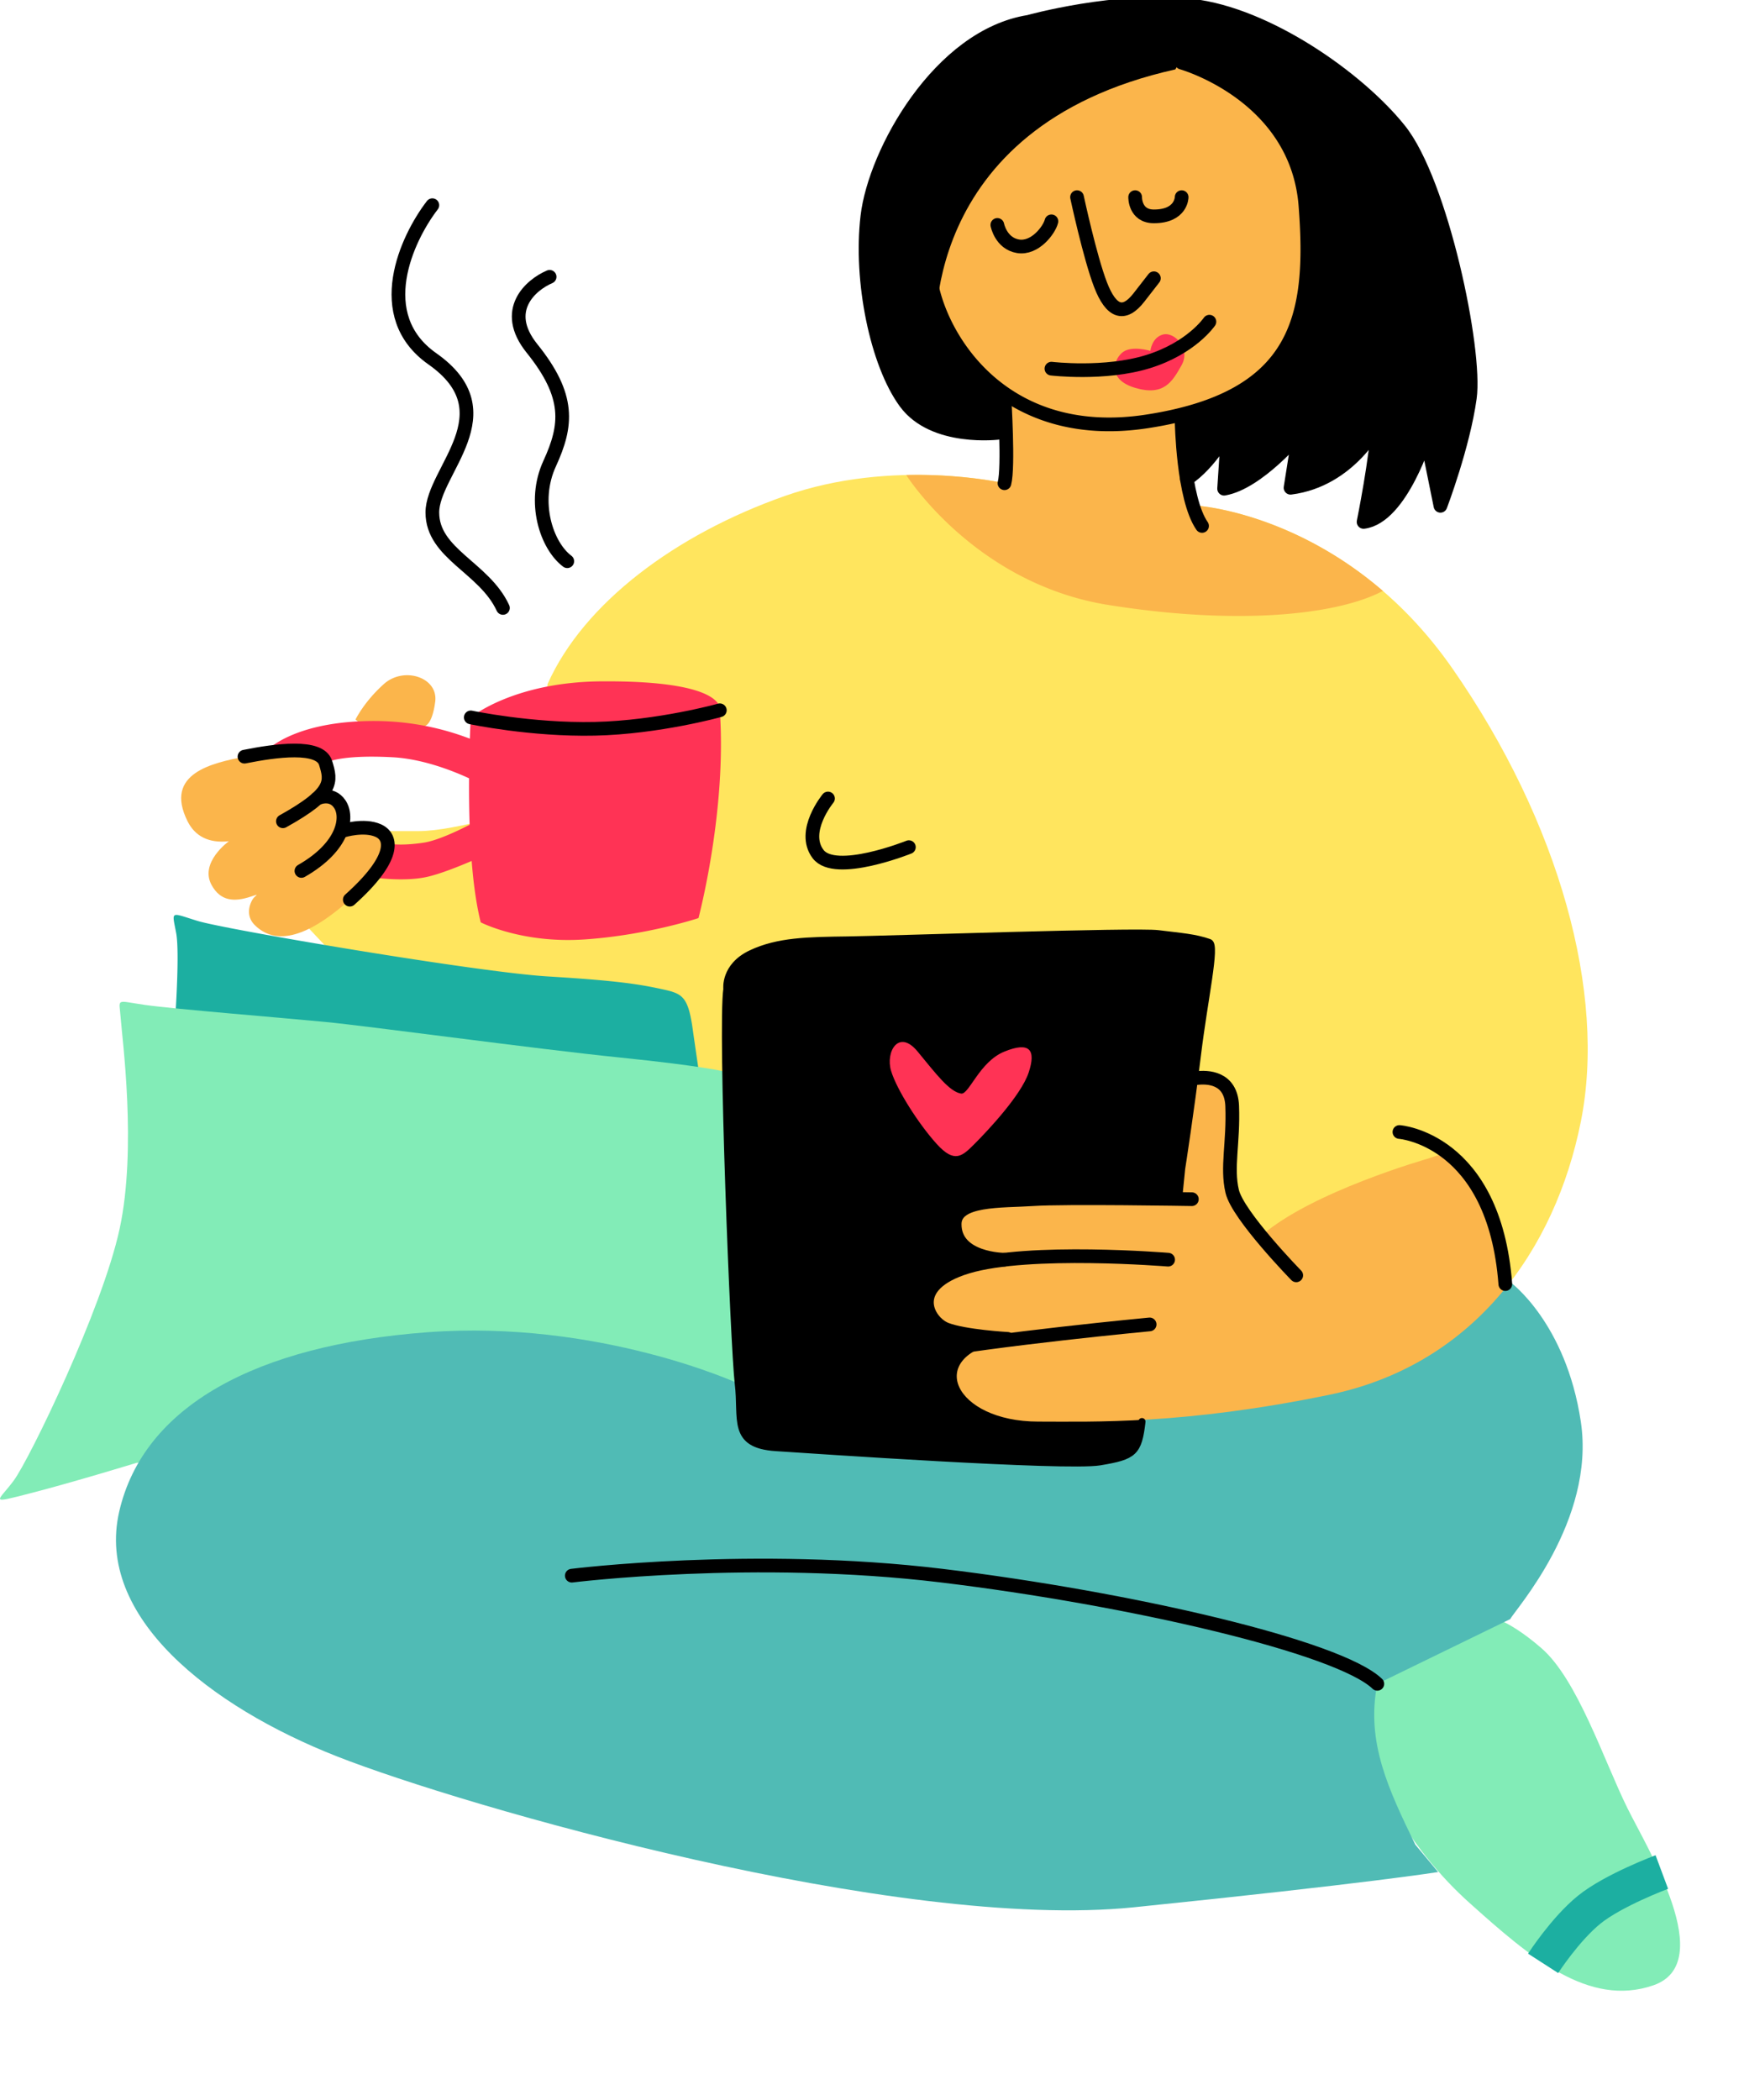 <svg width="191" height="230" fill="none" xmlns="http://www.w3.org/2000/svg"><g clip-path="url(#clip0)"><path d="M151.376 195.644s2.86 6.724 9.536 12.715c6.675 5.99 13.079 11.491 20.162 9.046 7.083-2.446-.638-14.931-2.86-19.439-2.553-5.173-5.451-14.058-9.401-17.482-3.951-3.423-5.939-3.484-5.939-3.484l-12.724 5.562-3.15 8.366 4.376 4.716z" fill="#82ECB7"/><path d="M59.975 74.895c3.973-8.885 14.028-16.365 25.95-20.573 11.923-4.208 24.081-1.402 24.081-1.402l21.171 2.469s16.236 1.038 27.927 17.87c11.691 16.831 16.835 35.537 14.028 49.565-2.806 14.028-11.691 26.651-27.587 29.927-15.899 3.272-25.771 2.926-31.855 2.926l-59.574-32.461-23.25-24.698 3.412-7.507h11.594c4.092 0 12.276-2.614 12.276-2.614l1.824-13.502h.003z" fill="#FFE55E"/><path d="M129.984 52.448c2.571-1.693 4.494-5.269 4.494-5.269l-.415 6.34c3.741-.647 8.21-6.028 8.21-6.028l-.936 5.924c6.545-.832 9.56-6.937 9.56-6.937-.103 3.453-1.559 10.679-1.559 10.679 4.157-.52 6.857-9.457 6.857-9.457l1.559 7.692s2.494-6.548 3.221-11.823c.726-5.272-3.118-23.614-7.689-29.33C148.715 8.525 138.737 1.563 130.53.627c-8.21-.935-17.873 1.768-17.873 1.768-9.769 1.56-16.834 14.237-17.664 21.303-.83 7.065 1.039 16.105 4.157 20.367 3.118 4.262 10.286 3.324 10.286 3.324l12.73 1.656 5.764.867 2.054 2.537z" fill="#000"/><path d="M46.741 79.389c.284-.235.701-.864.922-2.54.351-2.683-3.43-3.9-5.613-1.951-2.182 1.948-3.118 3.902-3.118 3.902l4.022 2.972 3.787-2.383zM151.449 64.709l-.003.002c-4.694 2.515-15.409 3.874-30.061 1.537-14.652-2.34-22.135-14.229-22.135-14.229v-.003c6.233-.14 10.756.904 10.756.904.323-1.201.2-6.573.091-9.777-5.484-3.739-7.995-9.755-8.273-13.37-.469-6.08 1.11-19.22 10.052-22.91 7.246-2.993 10.602-2.34 10.602-2.34a10.533 10.533 0 016.925 2.331l.009.008s12.626 3.508 13.561 15.665c.856 11.165-.454 19.569-13.53 22.858.077 2.286.34 7.183 1.196 9.964l.538.04s10.215.652 20.272 9.32z" fill="#FBB54B"/><path d="M76.497 100.537s-5.612 1.871-12.47 2.337c-6.859.469-11.378-1.871-11.378-1.871-.487-1.936-.801-4.282-.993-6.722-1.565.67-3.481 1.422-4.852 1.736-2.093.478-4.768.223-5.904.078l1.71-3.696c.642.097 1.86.168 3.803-.123 1.324-.2 3.367-1.107 5.02-1.96-.06-1.78-.075-3.515-.063-5.086-2.183-1.007-5.332-2.145-8.384-2.306-5.925-.311-7.326.624-7.326.624l-6.39-1.404S32.386 78.8 41.58 78.96a29.304 29.304 0 019.878 1.93c.051-1.478.105-2.368.1-2.33 0 0 4.648-3.885 14.337-3.948 13.873-.092 12.938 3.17 12.938 3.17.778 11.064-2.337 22.755-2.337 22.755z" fill="#F35"/><path d="M51.559 78.56s6.61 1.401 13.593 1.247c6.98-.155 13.682-2.026 13.682-2.026" stroke="#000" stroke-width="1.5" stroke-miterlimit="10" stroke-linecap="round" stroke-linejoin="round"/><path d="M38.309 98.52c-5.1 4.563-8.325 4.823-10.396 2.795-.812-.792-.804-1.85-.269-2.795.27-.475.959-.72-.125-.352-1.903.65-3.367.492-4.326-1.215-1.404-2.495 1.871-4.829 1.871-4.829-2.205.237-3.701-.55-4.52-2.185-2.651-5.301 2.804-6.391 6.234-7.08 3.43-.687 8.26-1.34 8.885.689.426 1.379.706 2.397-.933 3.893.097-.046 1.588-.732 2.492.627.443.663.569 1.736.088 2.966l.306-.08s2.254-.698 3.813 0c1.556.698 1.98 3-3.12 7.566z" fill="#FBB54B"/><path d="M19.017 113.967s.744-9.274.278-11.782c-.467-2.509-.701-2.274 2.337-1.339 3.037.935 30.628 5.612 38.343 6.079 7.714.466 10.051.866 12.391 1.367 2.338.503 2.987.709 3.508 4.477a792.33 792.33 0 001.244 8.438l-58.1-7.24z" fill="#1CAFA1"/><path d="M14.93 160.197s-6.703 2.059-11.535 3.307c-4.831 1.247-3.584.935-1.87-1.402 1.713-2.337 9.663-18.705 11.573-27.524 1.911-8.819.272-20.951.115-23.134-.157-2.182-.624-1.87 2.649-1.401 3.272.466 14.963 1.401 19.795 1.87 4.831.467 23.067 2.961 32.264 3.897 9.197.935 11.534 1.559 11.534 1.559l4.717 3.841.818 31.567-70.06 7.42z" fill="#82ECB7"/><path d="M150.843 184.391L165.4 177.3c.452-.936 9.366-10.756 7.729-21.623-1.636-10.867-7.729-15.278-7.729-15.278l-84.54 11.104s-15.276-7.014-34.058-5.612c-18.783 1.402-31.095 8.104-33.746 19.638-2.65 11.533 9.974 21.354 23.848 26.809 13.874 5.455 61.41 19.171 87.284 16.522C150.062 206.212 157.5 205 157.5 205l-2.5-3c-2.849-5.881-5.453-11.204-4.157-17.609z" fill="#50BBB5"/><path d="M125.064 155.677c-.401 3.393-.873 3.776-4.614 4.4-3.742.623-31.776-1.325-35.46-1.559-4.909-.312-3.661-3.118-4.13-7.015-.467-3.896-1.871-38.966-1.248-43.208 0 0-.311-2.46 2.65-3.862 2.96-1.402 6.235-1.436 10.597-1.496 4.363-.06 31.484-.998 33.978-.687 2.495.312 4.005.404 5.593.964.786.278-.544 6.159-1.291 12.295-.758 6.239-1.73 12.458-1.73 12.458l-.338 3.35-4.007 24.36z" fill="#000"/><path d="M137.816 135.007c-1.37-1.688-2.612-3.45-2.869-4.546-.624-2.649.154-5.3 0-9.351-.123-3.175-2.763-3.192-3.902-3.052l-2.26 13.224c-4.213-.054-13.164-.131-15.661.038-3.43.234-8.565-.095-8.573 2.728-.012 3.897 5.455 3.897 5.455 3.897v.005c-1.522.178-2.912.429-4.054.773-6.702 2.025-4.365 6.078-2.337 6.856 2.026.778 6.156 1.325 6.156 1.325-8.65 1.636-5.22 8.77 3.916 8.77 6.085 0 15.956.346 31.855-2.926 8.642-1.779 15.213-6.322 19.858-12.352l-.16-.847c-.998-5.3-2.591-8.338-7.148-13.241l-1.717.572s-12.772 3.619-18.276 8.473l-.283-.346z" fill="#FBB54B"/><path d="M169 215s2.41-3.739 5.047-5.877C176.683 206.984 182 205 182 205" stroke="#1CAFA1" stroke-width="3.923" stroke-miterlimit="10"/><path d="M129.412 46.138s.128 8.416 2.234 11.456M110.008 52.917c.467-1.739 0-9.35 0-9.35" stroke="#000" stroke-width="1.5" stroke-miterlimit="10" stroke-linecap="round" stroke-linejoin="round"/><path d="M129.412 6.86s12.623 3.507 13.559 15.664c.935 12.157-.701 21.042-17.301 23.614-16.6 2.572-23.379-10.287-23.849-16.365-.466-6.079 1.11-19.22 10.052-22.913 7.246-2.993 10.602-2.337 10.602-2.337l.889-.012a8.643 8.643 0 016.048 2.349z" stroke="#000" stroke-width="1.5" stroke-miterlimit="10" stroke-linecap="round" stroke-linejoin="round"/><path d="M109.436 47.385s-7.168.935-10.286-3.324c-3.118-4.26-4.99-13.302-4.157-20.367.833-7.066 7.898-19.744 17.664-21.303 0 0 9.663-2.7 17.873-1.767 8.21.935 18.185 7.898 22.756 13.613 4.571 5.715 8.415 24.054 7.689 29.33-.727 5.271-3.221 11.822-3.221 11.822l-1.559-7.692s-2.7 8.936-6.857 9.457c0 0 1.456-7.226 1.559-10.679 0 0-3.012 6.108-9.56 6.937l.936-5.924s-4.469 5.38-8.21 6.027l.415-6.339s-1.923 3.579-4.494 5.27" stroke="#000" stroke-width="1.5" stroke-miterlimit="10" stroke-linecap="round" stroke-linejoin="round"/><path d="M125.985 38.423s.154-1.482 1.401-1.794c1.247-.311 3.041 1.56 2.026 3.35-1.013 1.794-1.923 3.43-5.092 2.494-3.17-.935-2.312-3.246-1.299-3.947 1.013-.701 2.964-.103 2.964-.103z" fill="#F35"/><path d="M117.955 21.588s1.402 6.546 2.572 9.586c1.17 3.041 2.571 3.507 4.207 1.402l1.637-2.105M124.32 21.588s-.052 2.106 2.051 2.106c3.041 0 3.041-2.105 3.041-2.105M109.227 24.63s.389 2.025 2.26 2.337c1.871.311 3.43-1.794 3.662-2.73M115.152 40.371s5.844.701 10.598-.778c4.754-1.482 6.702-4.365 6.702-4.365M90.68 87.441s-2.96 3.585-1.09 6.079c1.87 2.494 9.949-.752 9.949-.752M153.263 123.962s10.395.752 11.597 16.654" stroke="#000" stroke-width="1.5" stroke-miterlimit="10" stroke-linecap="round" stroke-linejoin="round"/><path d="M125.064 155.677c-.401 3.393-.873 3.776-4.614 4.4-3.742.623-31.776-1.325-35.46-1.559-4.909-.312-3.661-3.118-4.13-7.015-.467-3.896-1.871-38.966-1.248-43.208 0 0-.311-2.46 2.65-3.862 2.96-1.402 6.235-1.436 10.597-1.496 4.363-.06 31.484-.998 33.978-.687 2.495.312 4.005.404 5.593.964.786.278-.544 6.159-1.291 12.295-.758 6.239-1.73 12.458-1.73 12.458l-.338 3.35" stroke="#000" stroke-width=".785" stroke-miterlimit="10" stroke-linecap="round" stroke-linejoin="round"/><path d="M62.623 172.546s19.95-2.495 40.526 0c20.576 2.494 43.486 7.792 47.694 11.845M26.775 82.859c3.43-.687 8.261-1.34 8.885.689M30.983 89.936c5.612-3.118 5.3-4.366 4.677-6.39" stroke="#000" stroke-width="1.5" stroke-miterlimit="10" stroke-linecap="round" stroke-linejoin="round"/><path d="M34.722 87.441s1.561-.778 2.497.624c.935 1.401.466 4.642-4.208 7.309" stroke="#000" stroke-width="1.5" stroke-miterlimit="10" stroke-linecap="round" stroke-linejoin="round"/><path d="M37.614 90.954s2.254-.698 3.813 0c1.559.698 1.982 3.001-3.118 7.567" stroke="#000" stroke-width="1.5" stroke-miterlimit="10" stroke-linecap="round" stroke-linejoin="round"/><path d="M105.257 119.754c.867.143 1.997-3.49 4.751-4.602 2.755-1.113 3.482-.209 2.649 2.3-.832 2.508-4.571 6.456-5.924 7.809-1.353 1.353-2.183 2.182-4.156 0-1.974-2.183-4.366-5.924-4.99-8.001-.623-2.077.833-4.631 2.91-2.108s3.49 4.396 4.76 4.602z" fill="#F35"/><path d="M102.508 37.344S100.22 13.942 128.725 7.6c0 0 2.615-4.099-3.029-4.888-5.647-.787-19.552 1.736-19.781 2.923-.458 2.377-9.148 17.753-9.148 17.753l5.741 13.956z" fill="#000"/><path class="drink-stroke" d="M47.35 22.47c-2.804 3.637-6.73 12.094 0 16.822 8.411 5.911 0 12.276 0 16.823 0 4.547 5.683 6.025 7.73 10.458M60.194 30.313c-2.046.871-5.297 3.66-1.932 7.843 4.206 5.228 3.865 8.411 1.932 12.617-1.932 4.206-.34 8.98 1.933 10.685" stroke="#000" stroke-width="1.5" stroke-linecap="round" stroke-linejoin="round"/><path d="M100.274 148.268c8.65-1.636 25.633-3.235 25.633-3.235M141.961 139.658s-6.391-6.545-7.014-9.197c-.624-2.649.154-5.3 0-9.351-.123-3.175-2.763-3.192-3.902-3.052M130.53 131.319s-13.977-.234-17.404 0c-3.429.235-8.564-.094-8.573 2.729-.011 3.896 5.455 3.896 5.455 3.896" stroke="#000" stroke-width="1.5" stroke-miterlimit="10" stroke-linecap="round" stroke-linejoin="round"/><path d="M127.93 137.942s-15.273-1.248-21.975.778c-6.702 2.025-4.365 6.078-2.337 6.856 2.025.778 6.728 1.039 6.728 1.039" stroke="#000" stroke-width="1.5" stroke-miterlimit="10" stroke-linecap="round" stroke-linejoin="round"/></g><defs><clipPath id="clip0"><path fill="#fff" d="M0 0h190.004v230H0z"/></clipPath></defs></svg>